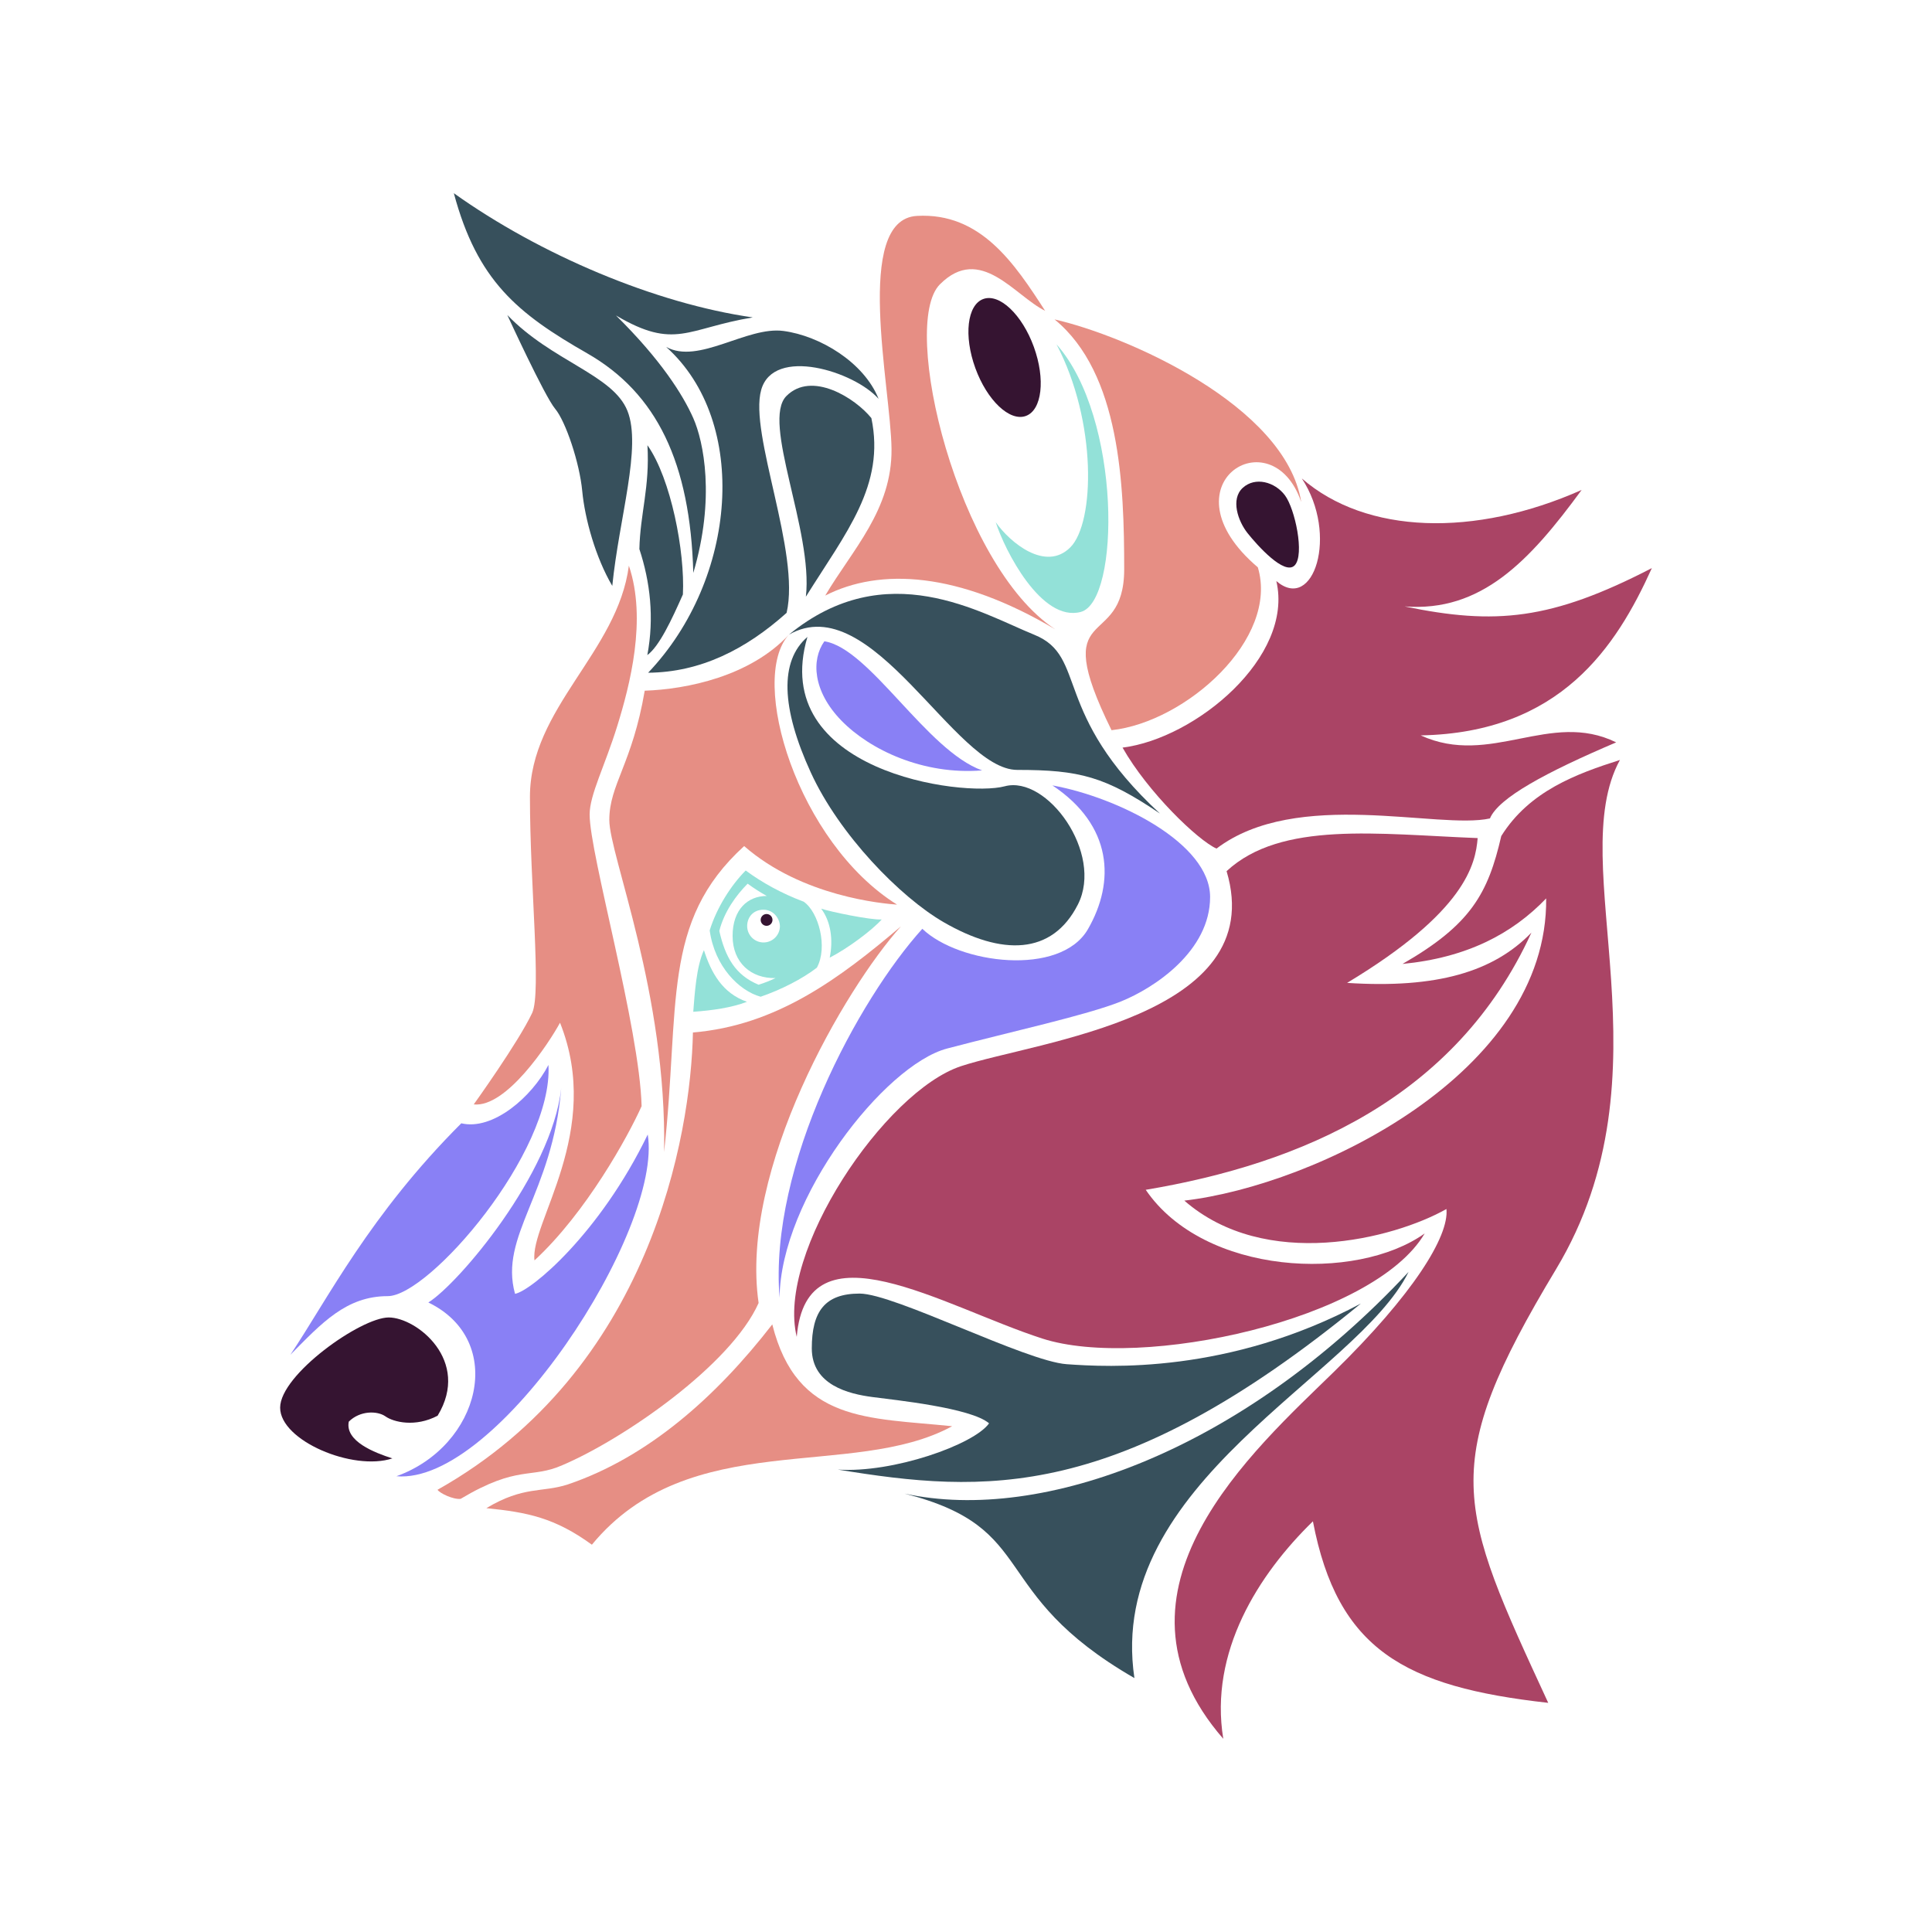 <?xml version="1.0" encoding="UTF-8" standalone="no"?>
<svg
   xmlns:dc="http://purl.org/dc/elements/1.1/"
   xmlns:cc="http://creativecommons.org/ns#"
   xmlns:rdf="http://www.w3.org/1999/02/22-rdf-syntax-ns#"
   xmlns:svg="http://www.w3.org/2000/svg"
   xmlns="http://www.w3.org/2000/svg"
   xmlns:sodipodi="http://sodipodi.sourceforge.net/DTD/sodipodi-0.dtd"
   xmlns:inkscape="http://www.inkscape.org/namespaces/inkscape"
   width="500mm"
   height="500mm"
   viewBox="0 0 500 500"
   version="1.1"
   id="svg8"
   inkscape:version="1.0.1 (3bc2e813f5, 2020-09-07)"
   sodipodi:docname="v1-official.svg"
   inkscape:export-filename="C:\Users\Lightling\Projects\Art\Brand\Lightling\fa_avatar.png"
   inkscape:export-xdpi="5.0799999"
   inkscape:export-ydpi="5.0799999">
  <defs
     id="defs2" />
  <sodipodi:namedview
     id="base"
     pagecolor="#000000"
     bordercolor="#666666"
     borderopacity="1.0"
     inkscape:pageopacity="0"
     inkscape:pageshadow="2"
     inkscape:zoom="0.32"
     inkscape:cx="1002.7224"
     inkscape:cy="927.66431"
     inkscape:document-units="mm"
     inkscape:current-layer="layer2"
     inkscape:document-rotation="0"
     showgrid="false"
     inkscape:pagecheckerboard="true"
     inkscape:window-width="1920"
     inkscape:window-height="1015"
     inkscape:window-x="-8"
     inkscape:window-y="52"
     inkscape:window-maximized="1"
     showguides="true">
    <inkscape:grid
       type="xygrid"
       id="grid10"
       units="mm"
       spacingx="1"
       spacingy="1"
       dotted="false"
       snapvisiblegridlinesonly="true" />
  </sodipodi:namedview>
  <g
     inkscape:groupmode="layer"
     id="layer2"
     inkscape:label="bkgd"
     style="display:none">
    <rect
       style="fill:#ffe0e8;fill-opacity:1;stroke-width:10;stroke-linecap:round;paint-order:stroke fill markers"
       id="rect1182"
       width="500"
       height="500"
       x="0"
       y="0" />
  </g>
  <g
     inkscape:label="head-shadow"
     inkscape:groupmode="layer"
     id="g1503"
     style="display:none;opacity:1">
    <g
       id="g1501"
       style="fill:#351431;fill-opacity:1"
       transform="translate(0,2)">
      <path
         style="display:inline;fill:#351431;fill-opacity:1;stroke:none;stroke-width:0.533px;stroke-linecap:butt;stroke-linejoin:miter;stroke-opacity:1"
         d="m 101.548,377.431 c -10.191,3.365 -29.048,-4.592 -29.048,-13.128 0,-8.536 20.882,-23.345 28.1,-23.345 7.218,0 21.324,11.178 12.654,25.427 -5.786,3.059 -11.402,1.653 -13.49,0.179 -2.087,-1.475 -6.561,-1.561 -9.5,1.357 -1.013,5.085 6.72,8.049 11.283,9.512 z"
         id="path1441"
         inkscape:connector-curvature="0"
         sodipodi:nodetypes="czzczcc" />
      <path
         style="display:inline;fill:#351431;fill-opacity:1;stroke:none;stroke-width:0.533px;stroke-linecap:butt;stroke-linejoin:miter;stroke-opacity:1"
         d="m 119.383,290.71 c -23.758,23.754 -34.607,45.529 -44.235,59.906 8.139,-8.245 14.487,-15.177 25.205,-15.177 10.717,0 42.847,-37.269 41.586,-59.834 -4.298,8.305 -14.382,17.039 -22.556,15.105 z"
         id="path1443"
         inkscape:connector-curvature="0"
         sodipodi:nodetypes="cczcc" />
      <path
         style="display:inline;fill:#351431;fill-opacity:1;stroke:none;stroke-width:0.533px;stroke-linecap:butt;stroke-linejoin:miter;stroke-opacity:1"
         d="m 110.858,337.08 c 7.745,-4.808 31.914,-33.213 34.382,-55.399 -2.266,27.338 -16.111,38.119 -11.951,53.16 4.16,-0.731 21.927,-15.552 34.346,-41.237 3.994,24.708 -38.895,90.746 -65.037,88.443 21.701,-7.809 28.607,-35.084 8.26,-44.967 z"
         id="path1445"
         inkscape:connector-curvature="0"
         sodipodi:nodetypes="cccccc" />
      <path
         style="display:inline;fill:#351431;fill-opacity:1;stroke:none;stroke-width:0.533px;stroke-linecap:butt;stroke-linejoin:miter;stroke-opacity:1"
         d="m 144.934,264.684 c 11.235,28.12 -7.834,51.832 -6.608,61.505 13.385,-12.374 24.219,-32.096 27.721,-39.917 -0.525,-20.302 -13.451,-65.208 -13.451,-75.472 0,-5.132 3.932,-12.511 7.167,-22.968 3.235,-10.457 7.704,-27.53 2.987,-41.434 -2.915,22.42 -25.602,36.841 -25.602,59.825 0,22.984 3.001,50.564 0.591,55.901 -3.588,7.632 -15.134,23.696 -15.134,23.696 8.431,0.891 19.384,-15.737 22.329,-21.137 z"
         id="path1447"
         inkscape:connector-curvature="0"
         sodipodi:nodetypes="cccssczccc" />
      <path
         style="display:inline;fill:#351431;fill-opacity:1;stroke:none;stroke-width:0.533;stroke-linecap:butt;stroke-linejoin:miter;stroke-miterlimit:4;stroke-dasharray:none;stroke-opacity:1"
         d="m 204.176,164.245 c -10.027,10.788 -26.394,14.133 -37.323,14.507 -3.219,18.913 -9.165,24.307 -9.165,33.448 0,9.141 14.955,44.91 14.176,85.933 4.213,-37.953 -0.864,-59.515 20.723,-79.17 15.011,13.13 36.035,14.891 39.574,15.155 -25.754,-16.064 -38.551,-58.325 -27.985,-69.873 z"
         id="path1449"
         inkscape:connector-curvature="0"
         sodipodi:nodetypes="cczcccc" />
      <path
         style="display:inline;fill:#351431;fill-opacity:1;stroke:none;stroke-width:0.533px;stroke-linecap:butt;stroke-linejoin:miter;stroke-opacity:1"
         d="m 179.329,267.207 c -0.527,26.676 -11.055,87.408 -66.096,118.342 0.566,0.901 4.071,2.578 5.98,2.352 14.884,-8.885 18.199,-5.098 26.365,-8.732 15.729,-6.697 43.582,-25.863 50.751,-41.957 -5.003,-34.623 22.353,-81.345 36.829,-97.467 -15.856,13.455 -32.149,25.658 -53.829,27.461 z"
         id="path1451"
         inkscape:connector-curvature="0"
         sodipodi:nodetypes="ccccccc" />
      <path
         style="display:inline;fill:#351431;fill-opacity:1;stroke:none;stroke-width:0.533px;stroke-linecap:butt;stroke-linejoin:miter;stroke-opacity:1"
         d="m 125.867,390.312 c 10.653,1.069 17.713,2.482 27.311,9.456 25.247,-30.65 67.354,-16.563 93.237,-30.663 -21.793,-2.25 -40.153,-0.901 -46.551,-26.353 -14.605,18.858 -32.234,34.411 -52.882,41.408 -6.648,2.195 -11.432,0.33 -21.116,6.152 z"
         id="path1453"
         inkscape:connector-curvature="0"
         sodipodi:nodetypes="cccccc" />
      <path
         style="display:inline;fill:#351431;fill-opacity:1;stroke:none;stroke-width:0.533px;stroke-linecap:butt;stroke-linejoin:miter;stroke-opacity:1"
         d="m 364.534,329.174 c -42.72,45.872 -94.591,65.159 -130.43,57.371 35.38,8.988 20.89,25.467 59.48,47.742 -7.542,-50.628 57.577,-78.024 70.95,-105.113 z"
         id="path1455"
         inkscape:connector-curvature="0"
         sodipodi:nodetypes="cccc" />
      <path
         style="display:inline;fill:#351431;fill-opacity:1;stroke:none;stroke-width:0.533px;stroke-linecap:butt;stroke-linejoin:miter;stroke-opacity:1;paint-order:normal"
         d="m 362.97,249.467 c 16.605,-1.619 28.371,-7.762 37.177,-16.961 0.471,45.206 -59.621,74.243 -93.645,78.212 20.984,18.291 54.008,9.957 67.836,2.176 0.707,7.063 -8.589,22.061 -29.143,42.156 -20.554,20.095 -62.043,56.587 -28.61,94.95 -3.678,-22.456 9.087,-42.548 23.195,-56.286 6.366,33.21 23.691,42.837 60.899,46.982 -23.541,-50.985 -28.659,-61.257 2.021,-112.224 30.68,-50.967 1.809,-104.9 16.533,-131.793 -11.191,3.571 -23.417,8.017 -30.707,19.688 -3.428,14.888 -7.884,22.938 -25.556,33.1 z"
         id="path1457"
         inkscape:connector-curvature="0"
         sodipodi:nodetypes="cccczccczccc" />
      <path
         style="display:inline;fill:#351431;fill-opacity:1;stroke:none;stroke-width:0.533px;stroke-linecap:butt;stroke-linejoin:miter;stroke-opacity:1"
         d="m 206.198,345.976 c -5.385,-21.872 22.876,-63.6 42.546,-70.064 19.67,-6.464 79.967,-12.733 68.695,-50.46 14.119,-13.072 39.207,-9.553 64.978,-8.556 -0.553,6.762 -3.118,19.017 -33.791,37.478 23.19,1.497 37.896,-2.851 47.705,-13.014 -19.573,42.855 -59.711,59.838 -99.819,66.561 15.11,22.171 54.451,23.96 72.196,11.293 -13.152,22.38 -73.4,35.459 -98.975,27.199 -25.574,-8.26 -61.027,-30.586 -63.535,-0.437 z"
         id="path1459"
         inkscape:connector-curvature="0"
         sodipodi:nodetypes="czcccccczc" />
      <path
         style="display:inline;fill:#351431;fill-opacity:1;stroke:none;stroke-width:0.533px;stroke-linecap:butt;stroke-linejoin:miter;stroke-opacity:1"
         d="m 201.754,335.88 c -2.816,-34.437 20.482,-77.295 36.945,-95.508 9.489,9.129 35.726,12.448 42.851,0.11 7.125,-12.338 6.348,-26.88 -9.187,-37.221 16.983,3.095 40.809,14.955 40.809,28.889 0,13.934 -14.328,23.513 -23.118,27.044 -8.789,3.532 -28.68,7.873 -44.934,12.162 -16.254,4.289 -43.135,38.791 -43.367,64.524 z"
         id="path1461"
         inkscape:connector-curvature="0"
         sodipodi:nodetypes="cczczzzc" />
      <path
         style="display:inline;fill:#351431;fill-opacity:1;stroke:none;stroke-width:0.533px;stroke-linecap:butt;stroke-linejoin:miter;stroke-opacity:1"
         d="m 336.913,123.825 c 9.575,14.509 3.057,34.818 -6.599,26.553 4.589,19.635 -20.852,40.735 -39.799,43.103 6.537,11.529 19.475,23.975 24.316,26.133 20.784,-15.782 57.425,-4.834 70.764,-7.805 2.24,-5.335 14.451,-11.921 32.672,-19.684 -17.126,-8.406 -32.496,6.463 -50.59,-1.805 36.182,-0.694 50.615,-22.915 59.823,-43.295 -26.057,13.473 -40.511,14.792 -63.998,9.915 19.829,1.534 32.319,-11.689 45.819,-30.138 -27.682,12.303 -55.722,11.506 -72.408,-2.976 z"
         id="path1463"
         inkscape:connector-curvature="0"
         sodipodi:nodetypes="ccccccccccc" />
      <path
         style="display:inline;fill:#351431;fill-opacity:1;stroke:none;stroke-width:0.533;stroke-linecap:butt;stroke-linejoin:miter;stroke-miterlimit:4;stroke-dasharray:none;stroke-opacity:1"
         d="m 272.927,82.669 c 17.005,13.919 18.013,42.98 18.013,64.641 0,21.661 -20.018,7.679 -3.28,41.665 19.28,-2.096 43.42,-23.652 37.866,-42.15 -25.067,-21.307 3.628,-39.262 11.231,-16.898 C 332.707,104.849 291.29,86.829 272.927,82.669 Z"
         id="path1465"
         inkscape:connector-curvature="0"
         sodipodi:nodetypes="czcccc" />
      <path
         style="display:inline;fill:#351431;fill-opacity:1;stroke:none;stroke-width:0.495px;stroke-linecap:butt;stroke-linejoin:miter;stroke-opacity:1"
         d="m 273.425,89.114 c 16.85,18.953 16.508,66.514 6.289,69.251 -10.219,2.738 -19.701,-15.978 -22.025,-23.226 3.709,5.302 12.922,12.9 19.3,6.523 6.378,-6.377 6.945,-32.543 -3.564,-52.548 z"
         id="path1467"
         inkscape:connector-curvature="0"
         sodipodi:nodetypes="czczc" />
      <path
         style="display:inline;fill:#351431;fill-opacity:1;stroke:none;stroke-width:0.533;stroke-linecap:butt;stroke-linejoin:miter;stroke-miterlimit:4;stroke-dasharray:none;stroke-opacity:1"
         d="m 273.094,162.869 c -25.167,-14.924 -45.355,-15.952 -59.521,-8.739 6.977,-11.823 17.316,-22.189 17.152,-37.962 -0.164,-15.773 -9.956,-59.362 6.574,-60.292 16.53,-0.93 25.29,12.36 33.18,24.564 -7.877,-3.869 -16.74,-17.343 -27.226,-6.859 -10.486,10.484 4.558,72.73 29.841,89.287 z"
         id="path1469"
         inkscape:connector-curvature="0"
         sodipodi:nodetypes="cczzczc" />
      <path
         style="display:inline;fill:#351431;fill-opacity:1;stroke:none;stroke-width:0.533px;stroke-linecap:butt;stroke-linejoin:miter;stroke-opacity:1"
         d="m 167.739,174.104 c 23.086,-24.268 26.29,-64.933 4.662,-84.318 8.377,4.635 20.877,-5.39 30.342,-4.135 9.465,1.255 20.868,8.125 24.639,17.579 -6.232,-7.098 -27.189,-13.683 -30.387,-2.324 -3.198,11.359 10.215,42.068 6.578,57.7 -10.576,9.467 -22.293,15.384 -35.834,15.498 z"
         id="path1471"
         inkscape:connector-curvature="0"
         sodipodi:nodetypes="cczczcc" />
      <path
         style="display:inline;fill:#351431;fill-opacity:1;stroke:none;stroke-width:0.533px;stroke-linecap:butt;stroke-linejoin:miter;stroke-opacity:1"
         d="m 179.426,148.272 c -0.786,-28.477 -9.419,-46.511 -27.47,-56.835 -18.051,-10.324 -28.43,-18.78 -34.502,-41.437 22.31,15.918 52.169,28.554 77.365,32.145 -17.052,2.816 -20.062,8.538 -35.402,-0.506 11.619,11.469 17.348,20.567 20.007,26.583 2.659,6.016 5.737,20.705 0.002,40.05 z"
         id="path1473"
         inkscape:connector-curvature="0"
         sodipodi:nodetypes="czccczcc" />
      <path
         style="display:inline;fill:#351431;fill-opacity:1;stroke:none;stroke-width:0.549px;stroke-linecap:butt;stroke-linejoin:miter;stroke-opacity:1"
         d="m 131.291,81.524 c 0,0 9.639,21.001 12.373,24.262 2.734,3.261 6.333,13.981 7.016,21.265 0.682,7.285 3.494,17.302 7.78,24.583 1.758,-17.577 7.668,-35.943 3.918,-45.315 -3.75,-9.372 -19.518,-12.776 -31.087,-24.796 z"
         id="path1475"
         inkscape:connector-curvature="0"
         sodipodi:nodetypes="czzczc" />
      <path
         style="display:inline;fill:#351431;fill-opacity:1;stroke:none;stroke-width:0.566px;stroke-linecap:butt;stroke-linejoin:miter;stroke-opacity:1"
         d="m 182.175,245.898 c 1.859,5.834 4.796,11.164 11.139,13.368 -3.949,1.518 -8.993,2.245 -13.9,2.582 0.38,-4.651 0.771,-11.611 2.761,-15.95 z"
         id="path1477"
         inkscape:connector-curvature="0"
         sodipodi:nodetypes="cccc" />
      <path
         style="display:inline;fill:#351431;fill-opacity:1;stroke:none;stroke-width:0.671px;stroke-linecap:butt;stroke-linejoin:miter;stroke-opacity:1"
         d="m 212.514,235.162 c 2.457,3.236 3.18,8.007 2.213,12.678 4.747,-2.444 10.948,-7.088 13.458,-9.877 -3.017,0.149 -13.324,-2.014 -15.671,-2.801 z"
         id="path1479"
         inkscape:connector-curvature="0"
         sodipodi:nodetypes="cccc" />
      <path
         id="path1481"
         style="color:#000000;font-style:normal;font-variant:normal;font-weight:normal;font-stretch:normal;font-size:medium;line-height:normal;font-family:sans-serif;font-variant-ligatures:normal;font-variant-position:normal;font-variant-caps:normal;font-variant-numeric:normal;font-variant-alternates:normal;font-variant-east-asian:normal;font-feature-settings:normal;font-variation-settings:normal;text-indent:0;text-align:start;text-decoration:none;text-decoration-line:none;text-decoration-style:solid;text-decoration-color:#000000;letter-spacing:normal;word-spacing:normal;text-transform:none;writing-mode:lr-tb;direction:ltr;text-orientation:mixed;dominant-baseline:auto;baseline-shift:baseline;text-anchor:start;white-space:normal;shape-padding:0;shape-margin:0;inline-size:0;clip-rule:nonzero;display:inline;overflow:visible;visibility:visible;isolation:auto;mix-blend-mode:normal;color-interpolation:sRGB;color-interpolation-filters:linearRGB;solid-color:#000000;solid-opacity:1;vector-effect:none;fill:#351431;fill-opacity:1;fill-rule:nonzero;stroke:none;stroke-width:3.13;stroke-linecap:butt;stroke-linejoin:miter;stroke-miterlimit:4;stroke-dasharray:none;stroke-dashoffset:0;stroke-opacity:1;color-rendering:auto;image-rendering:auto;shape-rendering:auto;text-rendering:auto;enable-background:accumulate;stop-color:#000000"
         d="m 192.984,225.283 c -3.808,3.837 -7.501,9.644 -9.317,15.498 1.294,9.382 7.631,15.645 13.188,17.174 5.233,-1.8 10.709,-4.563 14.55,-7.52 2.874,-5.275 0.491,-14.389 -3.41,-17.077 -5.689,-2.126 -10.855,-4.993 -15.012,-8.075 z m 0.503,3.416 c 1.784,1.289 3.062,2.105 4.95,3.176 -4.859,0 -8.844,3.428 -8.844,10.355 0,6.928 4.823,11.053 11.106,10.898 -1.346,0.652 -2.769,1.215 -4.376,1.722 -6.069,-2.513 -8.625,-7.165 -10.168,-13.913 1.241,-4.988 4.395,-9.288 7.332,-12.239 z m 4.09,6.737 c 2.611,0 4.204,2.261 4.264,4.236 -6e-5,2.339 -1.897,4.236 -4.237,4.236 -2.34,-8e-5 -4.237,-1.896 -4.237,-4.236 -2.1e-4,-2.329 1.598,-4.236 4.209,-4.236 z"
         sodipodi:nodetypes="cccccccczccccccczc" />
      <path
         style="display:inline;fill:#351431;fill-opacity:1;stroke:none;stroke-width:0.264px;stroke-linecap:butt;stroke-linejoin:miter;stroke-opacity:1"
         d="m 167.557,115.22 c 0.635,10.909 -1.884,17.681 -2.086,26.884 2.797,8.493 3.881,17.768 2.058,27.432 3.107,-2.285 6.282,-9.1 9.205,-15.693 0.556,-10.992 -3.077,-29.985 -9.177,-38.623 z"
         id="path1483"
         sodipodi:nodetypes="ccccc" />
      <path
         style="display:inline;fill:#351431;fill-opacity:1;stroke:none;stroke-width:0.264px;stroke-linecap:butt;stroke-linejoin:miter;stroke-opacity:1"
         d="m 216.818,380.325 c 14.248,0.967 35.248,-6.456 39.153,-11.966 -4.696,-4.045 -24.466,-6.044 -30.29,-6.821 -5.824,-0.778 -15.589,-2.998 -15.589,-12.577 0,-9.579 3.39,-14.185 12.375,-14.185 8.985,0 42.956,17.515 53.588,18.277 10.632,0.762 41.877,2.565 76.135,-15.7 -62.879,51.612 -97.491,49.145 -135.372,42.973 z"
         id="path1485"
         sodipodi:nodetypes="cczzzzcc" />
      <path
         style="display:inline;fill:#351431;fill-opacity:1;stroke:none;stroke-width:0.264px;stroke-linecap:butt;stroke-linejoin:miter;stroke-opacity:1"
         d="m 208.963,164.834 c -7.235,6.239 -6.806,18.37 0.889,35.125 7.378,16.067 23.095,32.197 34.39,38.718 14.933,8.62 28.028,8.624 34.729,-4.619 6.701,-13.243 -8.005,-33.5 -18.94,-30.571 -10.935,2.93 -61.312,-3.942 -51.068,-38.653 z"
         id="path1487"
         sodipodi:nodetypes="csszzc" />
      <path
         style="display:inline;fill:#351431;fill-opacity:1;stroke:none;stroke-width:0.226px;stroke-linecap:butt;stroke-linejoin:miter;stroke-opacity:1"
         d="m 321.628,126.251 c -3.212,2.94 -1.23,8.624 1.237,11.722 2.466,3.099 9.579,11.082 12.201,8.34 2.622,-2.742 0.071,-14.672 -2.537,-18.139 -2.608,-3.467 -7.689,-4.863 -10.9,-1.923 z"
         id="path1489"
         sodipodi:nodetypes="zzzzz" />
      <path
         style="display:inline;fill:#351431;fill-opacity:1;stroke:none;stroke-width:0.264px;stroke-linecap:butt;stroke-linejoin:miter;stroke-opacity:1"
         d="m 208.562,154.418 c 1.932,-16.977 -11.593,-45.331 -5.042,-51.927 6.55,-6.596 17.817,0.532 21.993,5.714 3.641,17.398 -6.558,29.576 -16.951,46.214 z"
         id="path1491"
         sodipodi:nodetypes="czcc" />
      <ellipse
         style="display:inline;fill:#351431;fill-opacity:1;stroke:none;stroke-width:0.552"
         id="ellipse1493"
         cx="212.626"
         cy="175.779"
         rx="8.051"
         ry="16.1"
         transform="matrix(0.94,-0.342,0.342,0.94,0,0)" />
      <ellipse
         style="display:inline;fill:#351431;fill-opacity:1;stroke:none;stroke-width:0.814"
         id="ellipse1495"
         cx="198.39"
         cy="238.075"
         rx="1.528"
         ry="1.528" />
      <path
         style="display:inline;fill:#351431;fill-opacity:1;stroke:none;stroke-width:0.265px;stroke-linecap:butt;stroke-linejoin:miter;stroke-opacity:1"
         d="m 204.176,164.245 c 25.236,-20.661 49.601,-5.61 63.507,0.035 13.906,5.645 4.305,20.196 32.509,46.261 -14.2,-9.562 -20.724,-11.291 -36.932,-11.291 -16.208,0 -37.59,-47.308 -59.084,-35.005 z"
         id="path1497"
         sodipodi:nodetypes="czczcc" />
      <path
         style="display:inline;fill:#351431;fill-opacity:1;stroke:none;stroke-width:0.256px;stroke-linecap:butt;stroke-linejoin:miter;stroke-opacity:1"
         d="m 254.166,199.38 c -15.219,1.228 -29.044,-5.311 -36.424,-12.902 -7.38,-7.592 -7.824,-15.694 -4.395,-20.51 11.727,1.796 26.46,28.292 40.819,33.412 z"
         id="path1499"
         sodipodi:nodetypes="cccc" />
    </g>
  </g>
  <g
     inkscape:label="head"
     inkscape:groupmode="layer"
     id="layer1"
     style="display:inline;opacity:1">
    <g
       id="g1439">
      <path
         style="display:inline;fill:#351431;fill-opacity:1;stroke:none;stroke-width:0.533px;stroke-linecap:butt;stroke-linejoin:miter;stroke-opacity:1"
         d="m 101.548,377.431 c -10.191,3.365 -29.048,-4.592 -29.048,-13.128 0,-8.536 20.882,-23.345 28.1,-23.345 7.218,0 21.324,11.178 12.654,25.427 -5.786,3.059 -11.402,1.653 -13.49,0.179 -2.087,-1.475 -6.561,-1.561 -9.5,1.357 -1.013,5.085 6.72,8.049 11.283,9.512 z"
         id="path5145"
         inkscape:connector-curvature="0"
         sodipodi:nodetypes="czzczcc" />
      <path
         style="display:inline;fill:#8980f5;fill-opacity:1;stroke:none;stroke-width:0.533px;stroke-linecap:butt;stroke-linejoin:miter;stroke-opacity:1"
         d="m 119.383,290.71 c -23.758,23.754 -34.607,45.529 -44.235,59.906 8.139,-8.245 14.487,-15.177 25.205,-15.177 10.717,0 42.847,-37.269 41.586,-59.834 -4.298,8.305 -14.382,17.039 -22.556,15.105 z"
         id="path5147"
         inkscape:connector-curvature="0"
         sodipodi:nodetypes="cczcc" />
      <path
         style="display:inline;fill:#8980f5;fill-opacity:1;stroke:none;stroke-width:0.533px;stroke-linecap:butt;stroke-linejoin:miter;stroke-opacity:1"
         d="m 110.858,337.08 c 7.745,-4.808 31.914,-33.213 34.382,-55.399 -2.266,27.338 -16.111,38.119 -11.951,53.16 4.16,-0.731 21.927,-15.552 34.346,-41.237 3.994,24.708 -38.895,90.746 -65.037,88.443 21.701,-7.809 28.607,-35.084 8.26,-44.967 z"
         id="path5149"
         inkscape:connector-curvature="0"
         sodipodi:nodetypes="cccccc" />
      <path
         style="display:inline;fill:#e68e84;fill-opacity:1;stroke:none;stroke-width:0.533px;stroke-linecap:butt;stroke-linejoin:miter;stroke-opacity:1"
         d="m 144.934,264.684 c 11.235,28.12 -7.834,51.832 -6.608,61.505 13.385,-12.374 24.219,-32.096 27.721,-39.917 -0.525,-20.302 -13.451,-65.208 -13.451,-75.472 0,-5.132 3.932,-12.511 7.167,-22.968 3.235,-10.457 7.704,-27.53 2.987,-41.434 -2.915,22.42 -25.602,36.841 -25.602,59.825 0,22.984 3.001,50.564 0.591,55.901 -3.588,7.632 -15.134,23.696 -15.134,23.696 8.431,0.891 19.384,-15.737 22.329,-21.137 z"
         id="path5151"
         inkscape:connector-curvature="0"
         sodipodi:nodetypes="cccssczccc" />
      <path
         style="display:inline;fill:#e68e84;fill-opacity:1;stroke:none;stroke-width:0.533;stroke-linecap:butt;stroke-linejoin:miter;stroke-miterlimit:4;stroke-dasharray:none;stroke-opacity:1"
         d="m 204.176,164.245 c -10.027,10.788 -26.394,14.133 -37.323,14.507 -3.219,18.913 -9.165,24.307 -9.165,33.448 0,9.141 14.955,44.91 14.176,85.933 4.213,-37.953 -0.864,-59.515 20.723,-79.17 15.011,13.13 36.035,14.891 39.574,15.155 -25.754,-16.064 -38.551,-58.325 -27.985,-69.873 z"
         id="path5153"
         inkscape:connector-curvature="0"
         sodipodi:nodetypes="cczcccc" />
      <path
         style="display:inline;fill:#e68e84;fill-opacity:1;stroke:none;stroke-width:0.533px;stroke-linecap:butt;stroke-linejoin:miter;stroke-opacity:1"
         d="m 179.329,267.207 c -0.527,26.676 -11.055,87.408 -66.096,118.342 0.566,0.901 4.071,2.578 5.98,2.352 14.884,-8.885 18.199,-5.098 26.365,-8.732 15.729,-6.697 43.582,-25.863 50.751,-41.957 -5.003,-34.623 22.353,-81.345 36.829,-97.467 -15.856,13.455 -32.149,25.658 -53.829,27.461 z"
         id="path5155"
         inkscape:connector-curvature="0"
         sodipodi:nodetypes="ccccccc" />
      <path
         style="display:inline;fill:#e68e84;fill-opacity:1;stroke:none;stroke-width:0.533px;stroke-linecap:butt;stroke-linejoin:miter;stroke-opacity:1"
         d="m 125.867,390.312 c 10.653,1.069 17.713,2.482 27.311,9.456 25.247,-30.65 67.354,-16.563 93.237,-30.663 -21.793,-2.25 -40.153,-0.901 -46.551,-26.353 -14.605,18.858 -32.234,34.411 -52.882,41.408 -6.648,2.195 -11.432,0.33 -21.116,6.152 z"
         id="path5157"
         inkscape:connector-curvature="0"
         sodipodi:nodetypes="cccccc" />
      <path
         style="display:inline;fill:#37505c;fill-opacity:1;stroke:none;stroke-width:0.533px;stroke-linecap:butt;stroke-linejoin:miter;stroke-opacity:1"
         d="m 364.534,329.174 c -42.72,45.872 -94.591,65.159 -130.43,57.371 35.38,8.988 20.89,25.467 59.48,47.742 -7.542,-50.628 57.577,-78.024 70.95,-105.113 z"
         id="path5161"
         inkscape:connector-curvature="0"
         sodipodi:nodetypes="cccc" />
      <path
         style="display:inline;fill:#aa4465;fill-opacity:1;stroke:none;stroke-width:0.533px;stroke-linecap:butt;stroke-linejoin:miter;stroke-opacity:1;paint-order:normal"
         d="m 362.97,249.467 c 16.605,-1.619 28.371,-7.762 37.177,-16.961 0.471,45.206 -59.621,74.243 -93.645,78.212 20.984,18.291 54.008,9.957 67.836,2.176 0.707,7.063 -8.589,22.061 -29.143,42.156 -20.554,20.095 -62.043,56.587 -28.61,94.95 -3.678,-22.456 9.087,-42.548 23.195,-56.286 6.366,33.21 23.691,42.837 60.899,46.982 -23.541,-50.985 -28.659,-61.257 2.021,-112.224 30.68,-50.967 1.809,-104.9 16.533,-131.793 -11.191,3.571 -23.417,8.017 -30.707,19.688 -3.428,14.888 -7.884,22.938 -25.556,33.1 z"
         id="path5163"
         inkscape:connector-curvature="0"
         sodipodi:nodetypes="cccczccczccc" />
      <path
         style="display:inline;fill:#aa4465;fill-opacity:1;stroke:none;stroke-width:0.533px;stroke-linecap:butt;stroke-linejoin:miter;stroke-opacity:1"
         d="m 206.198,345.976 c -5.385,-21.872 22.876,-63.6 42.546,-70.064 19.67,-6.464 79.967,-12.733 68.695,-50.46 14.119,-13.072 39.207,-9.553 64.978,-8.556 -0.553,6.762 -3.118,19.017 -33.791,37.478 23.19,1.497 37.896,-2.851 47.705,-13.014 -19.573,42.855 -59.711,59.838 -99.819,66.561 15.11,22.171 54.451,23.96 72.196,11.293 -13.152,22.38 -73.4,35.459 -98.975,27.199 -25.574,-8.26 -61.027,-30.586 -63.535,-0.437 z"
         id="path5165"
         inkscape:connector-curvature="0"
         sodipodi:nodetypes="czcccccczc" />
      <path
         style="display:inline;fill:#8980f5;fill-opacity:1;stroke:none;stroke-width:0.533px;stroke-linecap:butt;stroke-linejoin:miter;stroke-opacity:1"
         d="m 201.754,335.88 c -2.816,-34.437 20.482,-77.295 36.945,-95.508 9.489,9.129 35.726,12.448 42.851,0.11 7.125,-12.338 6.348,-26.88 -9.187,-37.221 16.983,3.095 40.809,14.955 40.809,28.889 0,13.934 -14.328,23.513 -23.118,27.044 -8.789,3.532 -28.68,7.873 -44.934,12.162 -16.254,4.289 -43.135,38.791 -43.367,64.524 z"
         id="path5167"
         inkscape:connector-curvature="0"
         sodipodi:nodetypes="cczczzzc" />
      <path
         style="display:inline;fill:#aa4465;fill-opacity:1;stroke:none;stroke-width:0.533px;stroke-linecap:butt;stroke-linejoin:miter;stroke-opacity:1"
         d="m 336.913,123.825 c 9.575,14.509 3.057,34.818 -6.599,26.553 4.589,19.635 -20.852,40.735 -39.799,43.103 6.537,11.529 19.475,23.975 24.316,26.133 20.784,-15.782 57.425,-4.834 70.764,-7.805 2.24,-5.335 14.451,-11.921 32.672,-19.684 -17.126,-8.406 -32.496,6.463 -50.59,-1.805 36.182,-0.694 50.615,-22.915 59.823,-43.295 -26.057,13.473 -40.511,14.792 -63.998,9.915 19.829,1.534 32.319,-11.689 45.819,-30.138 -27.682,12.303 -55.722,11.506 -72.408,-2.976 z"
         id="path5169"
         inkscape:connector-curvature="0"
         sodipodi:nodetypes="ccccccccccc" />
      <path
         style="display:inline;fill:#e68e84;fill-opacity:1;stroke:none;stroke-width:0.533;stroke-linecap:butt;stroke-linejoin:miter;stroke-miterlimit:4;stroke-dasharray:none;stroke-opacity:1"
         d="m 272.927,82.669 c 17.005,13.919 18.013,42.98 18.013,64.641 0,21.661 -20.018,7.679 -3.28,41.665 19.28,-2.096 43.42,-23.652 37.866,-42.15 -25.067,-21.307 3.628,-39.262 11.231,-16.898 C 332.707,104.849 291.29,86.829 272.927,82.669 Z"
         id="path5171"
         inkscape:connector-curvature="0"
         sodipodi:nodetypes="czcccc" />
      <path
         style="display:inline;fill:#93e1d8;fill-opacity:1;stroke:none;stroke-width:0.495px;stroke-linecap:butt;stroke-linejoin:miter;stroke-opacity:1"
         d="m 273.425,89.114 c 16.85,18.953 16.508,66.514 6.289,69.251 -10.219,2.738 -19.701,-15.978 -22.025,-23.226 3.709,5.302 12.922,12.9 19.3,6.523 6.378,-6.377 6.945,-32.543 -3.564,-52.548 z"
         id="path5173"
         inkscape:connector-curvature="0"
         sodipodi:nodetypes="czczc" />
      <path
         style="display:inline;fill:#e68e84;fill-opacity:1;stroke:none;stroke-width:0.533;stroke-linecap:butt;stroke-linejoin:miter;stroke-miterlimit:4;stroke-dasharray:none;stroke-opacity:1"
         d="m 273.094,162.869 c -25.167,-14.924 -45.355,-15.952 -59.521,-8.739 6.977,-11.823 17.316,-22.189 17.152,-37.962 -0.164,-15.773 -9.956,-59.362 6.574,-60.292 16.53,-0.93 25.29,12.36 33.18,24.564 -7.877,-3.869 -16.74,-17.343 -27.226,-6.859 -10.486,10.484 4.558,72.73 29.841,89.287 z"
         id="path5177"
         inkscape:connector-curvature="0"
         sodipodi:nodetypes="cczzczc" />
      <path
         style="display:inline;fill:#37505c;fill-opacity:1;stroke:none;stroke-width:0.533px;stroke-linecap:butt;stroke-linejoin:miter;stroke-opacity:1"
         d="m 167.739,174.104 c 23.086,-24.268 26.29,-64.933 4.662,-84.318 8.377,4.635 20.877,-5.39 30.342,-4.135 9.465,1.255 20.868,8.125 24.639,17.579 -6.232,-7.098 -27.189,-13.683 -30.387,-2.324 -3.198,11.359 10.215,42.068 6.578,57.7 -10.576,9.467 -22.293,15.384 -35.834,15.498 z"
         id="path5181"
         inkscape:connector-curvature="0"
         sodipodi:nodetypes="cczczcc" />
      <path
         style="display:inline;fill:#37505c;fill-opacity:1;stroke:none;stroke-width:0.533px;stroke-linecap:butt;stroke-linejoin:miter;stroke-opacity:1"
         d="m 179.426,148.272 c -0.786,-28.477 -9.419,-46.511 -27.47,-56.835 -18.051,-10.324 -28.43,-18.78 -34.502,-41.437 22.31,15.918 52.169,28.554 77.365,32.145 -17.052,2.816 -20.062,8.538 -35.402,-0.506 11.619,11.469 17.348,20.567 20.007,26.583 2.659,6.016 5.737,20.705 0.002,40.05 z"
         id="path5183"
         inkscape:connector-curvature="0"
         sodipodi:nodetypes="czccczcc" />
      <path
         style="display:inline;fill:#37505c;fill-opacity:1;stroke:none;stroke-width:0.549px;stroke-linecap:butt;stroke-linejoin:miter;stroke-opacity:1"
         d="m 131.291,81.524 c 0,0 9.639,21.001 12.373,24.262 2.734,3.261 6.333,13.981 7.016,21.265 0.682,7.285 3.494,17.302 7.78,24.583 1.758,-17.577 7.668,-35.943 3.918,-45.315 -3.75,-9.372 -19.518,-12.776 -31.087,-24.796 z"
         id="path5185"
         inkscape:connector-curvature="0"
         sodipodi:nodetypes="czzczc" />
      <path
         style="display:inline;fill:#93e1d8;fill-opacity:1;stroke:none;stroke-width:0.566px;stroke-linecap:butt;stroke-linejoin:miter;stroke-opacity:1"
         d="m 182.175,245.898 c 1.859,5.834 4.796,11.164 11.139,13.368 -3.949,1.518 -8.993,2.245 -13.9,2.582 0.38,-4.651 0.771,-11.611 2.761,-15.95 z"
         id="path5189"
         inkscape:connector-curvature="0"
         sodipodi:nodetypes="cccc" />
      <path
         style="display:inline;fill:#93e1d8;fill-opacity:1;stroke:none;stroke-width:0.671px;stroke-linecap:butt;stroke-linejoin:miter;stroke-opacity:1"
         d="m 212.514,235.162 c 2.457,3.236 3.18,8.007 2.213,12.678 4.747,-2.444 10.948,-7.088 13.458,-9.877 -3.017,0.149 -13.324,-2.014 -15.671,-2.801 z"
         id="path5191"
         inkscape:connector-curvature="0"
         sodipodi:nodetypes="cccc" />
      <path
         id="path177"
         style="color:#000000;font-style:normal;font-variant:normal;font-weight:normal;font-stretch:normal;font-size:medium;line-height:normal;font-family:sans-serif;font-variant-ligatures:normal;font-variant-position:normal;font-variant-caps:normal;font-variant-numeric:normal;font-variant-alternates:normal;font-variant-east-asian:normal;font-feature-settings:normal;font-variation-settings:normal;text-indent:0;text-align:start;text-decoration:none;text-decoration-line:none;text-decoration-style:solid;text-decoration-color:#000000;letter-spacing:normal;word-spacing:normal;text-transform:none;writing-mode:lr-tb;direction:ltr;text-orientation:mixed;dominant-baseline:auto;baseline-shift:baseline;text-anchor:start;white-space:normal;shape-padding:0;shape-margin:0;inline-size:0;clip-rule:nonzero;display:inline;overflow:visible;visibility:visible;isolation:auto;mix-blend-mode:normal;color-interpolation:sRGB;color-interpolation-filters:linearRGB;solid-color:#000000;solid-opacity:1;vector-effect:none;fill:#93e1d8;fill-opacity:1;fill-rule:nonzero;stroke:none;stroke-width:3.13;stroke-linecap:butt;stroke-linejoin:miter;stroke-miterlimit:4;stroke-dasharray:none;stroke-dashoffset:0;stroke-opacity:1;color-rendering:auto;image-rendering:auto;shape-rendering:auto;text-rendering:auto;enable-background:accumulate;stop-color:#000000"
         d="m 192.984,225.283 c -3.808,3.837 -7.501,9.644 -9.317,15.498 1.294,9.382 7.631,15.645 13.188,17.174 5.233,-1.8 10.709,-4.563 14.55,-7.52 2.874,-5.275 0.491,-14.389 -3.41,-17.077 -5.689,-2.126 -10.855,-4.993 -15.012,-8.075 z m 0.503,3.416 c 1.784,1.289 3.062,2.105 4.95,3.176 -4.859,0 -8.844,3.428 -8.844,10.355 0,6.928 4.823,11.053 11.106,10.898 -1.346,0.652 -2.769,1.215 -4.376,1.722 -6.069,-2.513 -8.625,-7.165 -10.168,-13.913 1.241,-4.988 4.395,-9.288 7.332,-12.239 z m 4.09,6.737 c 2.611,0 4.204,2.261 4.264,4.236 -6e-5,2.339 -1.897,4.236 -4.237,4.236 -2.34,-8e-5 -4.237,-1.896 -4.237,-4.236 -2.1e-4,-2.329 1.598,-4.236 4.209,-4.236 z"
         sodipodi:nodetypes="cccccccczccccccczc" />
      <path
         style="display:inline;fill:#37505c;fill-opacity:1;stroke:none;stroke-width:0.264px;stroke-linecap:butt;stroke-linejoin:miter;stroke-opacity:1"
         d="m 167.557,115.22 c 0.635,10.909 -1.884,17.681 -2.086,26.884 2.797,8.493 3.881,17.768 2.058,27.432 3.107,-2.285 6.282,-9.1 9.205,-15.693 0.556,-10.992 -3.077,-29.985 -9.177,-38.623 z"
         id="path187"
         sodipodi:nodetypes="ccccc" />
      <path
         style="display:inline;fill:#37505c;fill-opacity:1;stroke:none;stroke-width:0.264px;stroke-linecap:butt;stroke-linejoin:miter;stroke-opacity:1"
         d="m 216.818,380.325 c 14.248,0.967 35.248,-6.456 39.153,-11.966 -4.696,-4.045 -24.466,-6.044 -30.29,-6.821 -5.824,-0.778 -15.589,-2.998 -15.589,-12.577 0,-9.579 3.39,-14.185 12.375,-14.185 8.985,0 42.956,17.515 53.588,18.277 10.632,0.762 41.877,2.565 76.135,-15.7 -62.879,51.612 -97.491,49.145 -135.372,42.973 z"
         id="path1019"
         sodipodi:nodetypes="cczzzzcc" />
      <path
         style="display:inline;fill:#37505c;fill-opacity:1;stroke:none;stroke-width:0.264px;stroke-linecap:butt;stroke-linejoin:miter;stroke-opacity:1"
         d="m 208.963,164.834 c -7.235,6.239 -6.806,18.37 0.889,35.125 7.378,16.067 23.095,32.197 34.39,38.718 14.933,8.62 28.028,8.624 34.729,-4.619 6.701,-13.243 -8.005,-33.5 -18.94,-30.571 -10.935,2.93 -61.312,-3.942 -51.068,-38.653 z"
         id="path1021"
         sodipodi:nodetypes="csszzc" />
      <path
         style="display:inline;fill:#351431;fill-opacity:1;stroke:none;stroke-width:0.226px;stroke-linecap:butt;stroke-linejoin:miter;stroke-opacity:1"
         d="m 321.628,126.251 c -3.212,2.94 -1.23,8.624 1.237,11.722 2.466,3.099 9.579,11.082 12.201,8.34 2.622,-2.742 0.071,-14.672 -2.537,-18.139 -2.608,-3.467 -7.689,-4.863 -10.9,-1.923 z"
         id="path1023"
         sodipodi:nodetypes="zzzzz" />
      <path
         style="display:inline;fill:#37505c;fill-opacity:1;stroke:none;stroke-width:0.264px;stroke-linecap:butt;stroke-linejoin:miter;stroke-opacity:1"
         d="m 208.562,154.418 c 1.932,-16.977 -11.593,-45.331 -5.042,-51.927 6.55,-6.596 17.817,0.532 21.993,5.714 3.641,17.398 -6.558,29.576 -16.951,46.214 z"
         id="path1025"
         sodipodi:nodetypes="czcc" />
      <ellipse
         style="display:inline;fill:#351431;fill-opacity:1;stroke:none;stroke-width:0.552"
         id="path861"
         cx="212.626"
         cy="175.779"
         rx="8.051"
         ry="16.1"
         transform="matrix(0.94,-0.342,0.342,0.94,0,0)" />
      <ellipse
         style="display:inline;fill:#351431;fill-opacity:1;stroke:none;stroke-width:0.814"
         id="path863"
         cx="198.39"
         cy="238.075"
         rx="1.528"
         ry="1.528" />
      <path
         style="display:inline;fill:#37505c;fill-opacity:1;stroke:none;stroke-width:0.265px;stroke-linecap:butt;stroke-linejoin:miter;stroke-opacity:1"
         d="m 204.176,164.245 c 25.236,-20.661 49.601,-5.61 63.507,0.035 13.906,5.645 4.305,20.196 32.509,46.261 -14.2,-9.562 -20.724,-11.291 -36.932,-11.291 -16.208,0 -37.59,-47.308 -59.084,-35.005 z"
         id="path871"
         sodipodi:nodetypes="czczcc" />
      <path
         style="display:inline;fill:#8980f5;fill-opacity:1;stroke:none;stroke-width:0.256px;stroke-linecap:butt;stroke-linejoin:miter;stroke-opacity:1"
         d="m 254.166,199.38 c -15.219,1.228 -29.044,-5.311 -36.424,-12.902 -7.38,-7.592 -7.824,-15.694 -4.395,-20.51 11.727,1.796 26.46,28.292 40.819,33.412 z"
         id="path875"
         sodipodi:nodetypes="cccc" />
    </g>
  </g>
</svg>
